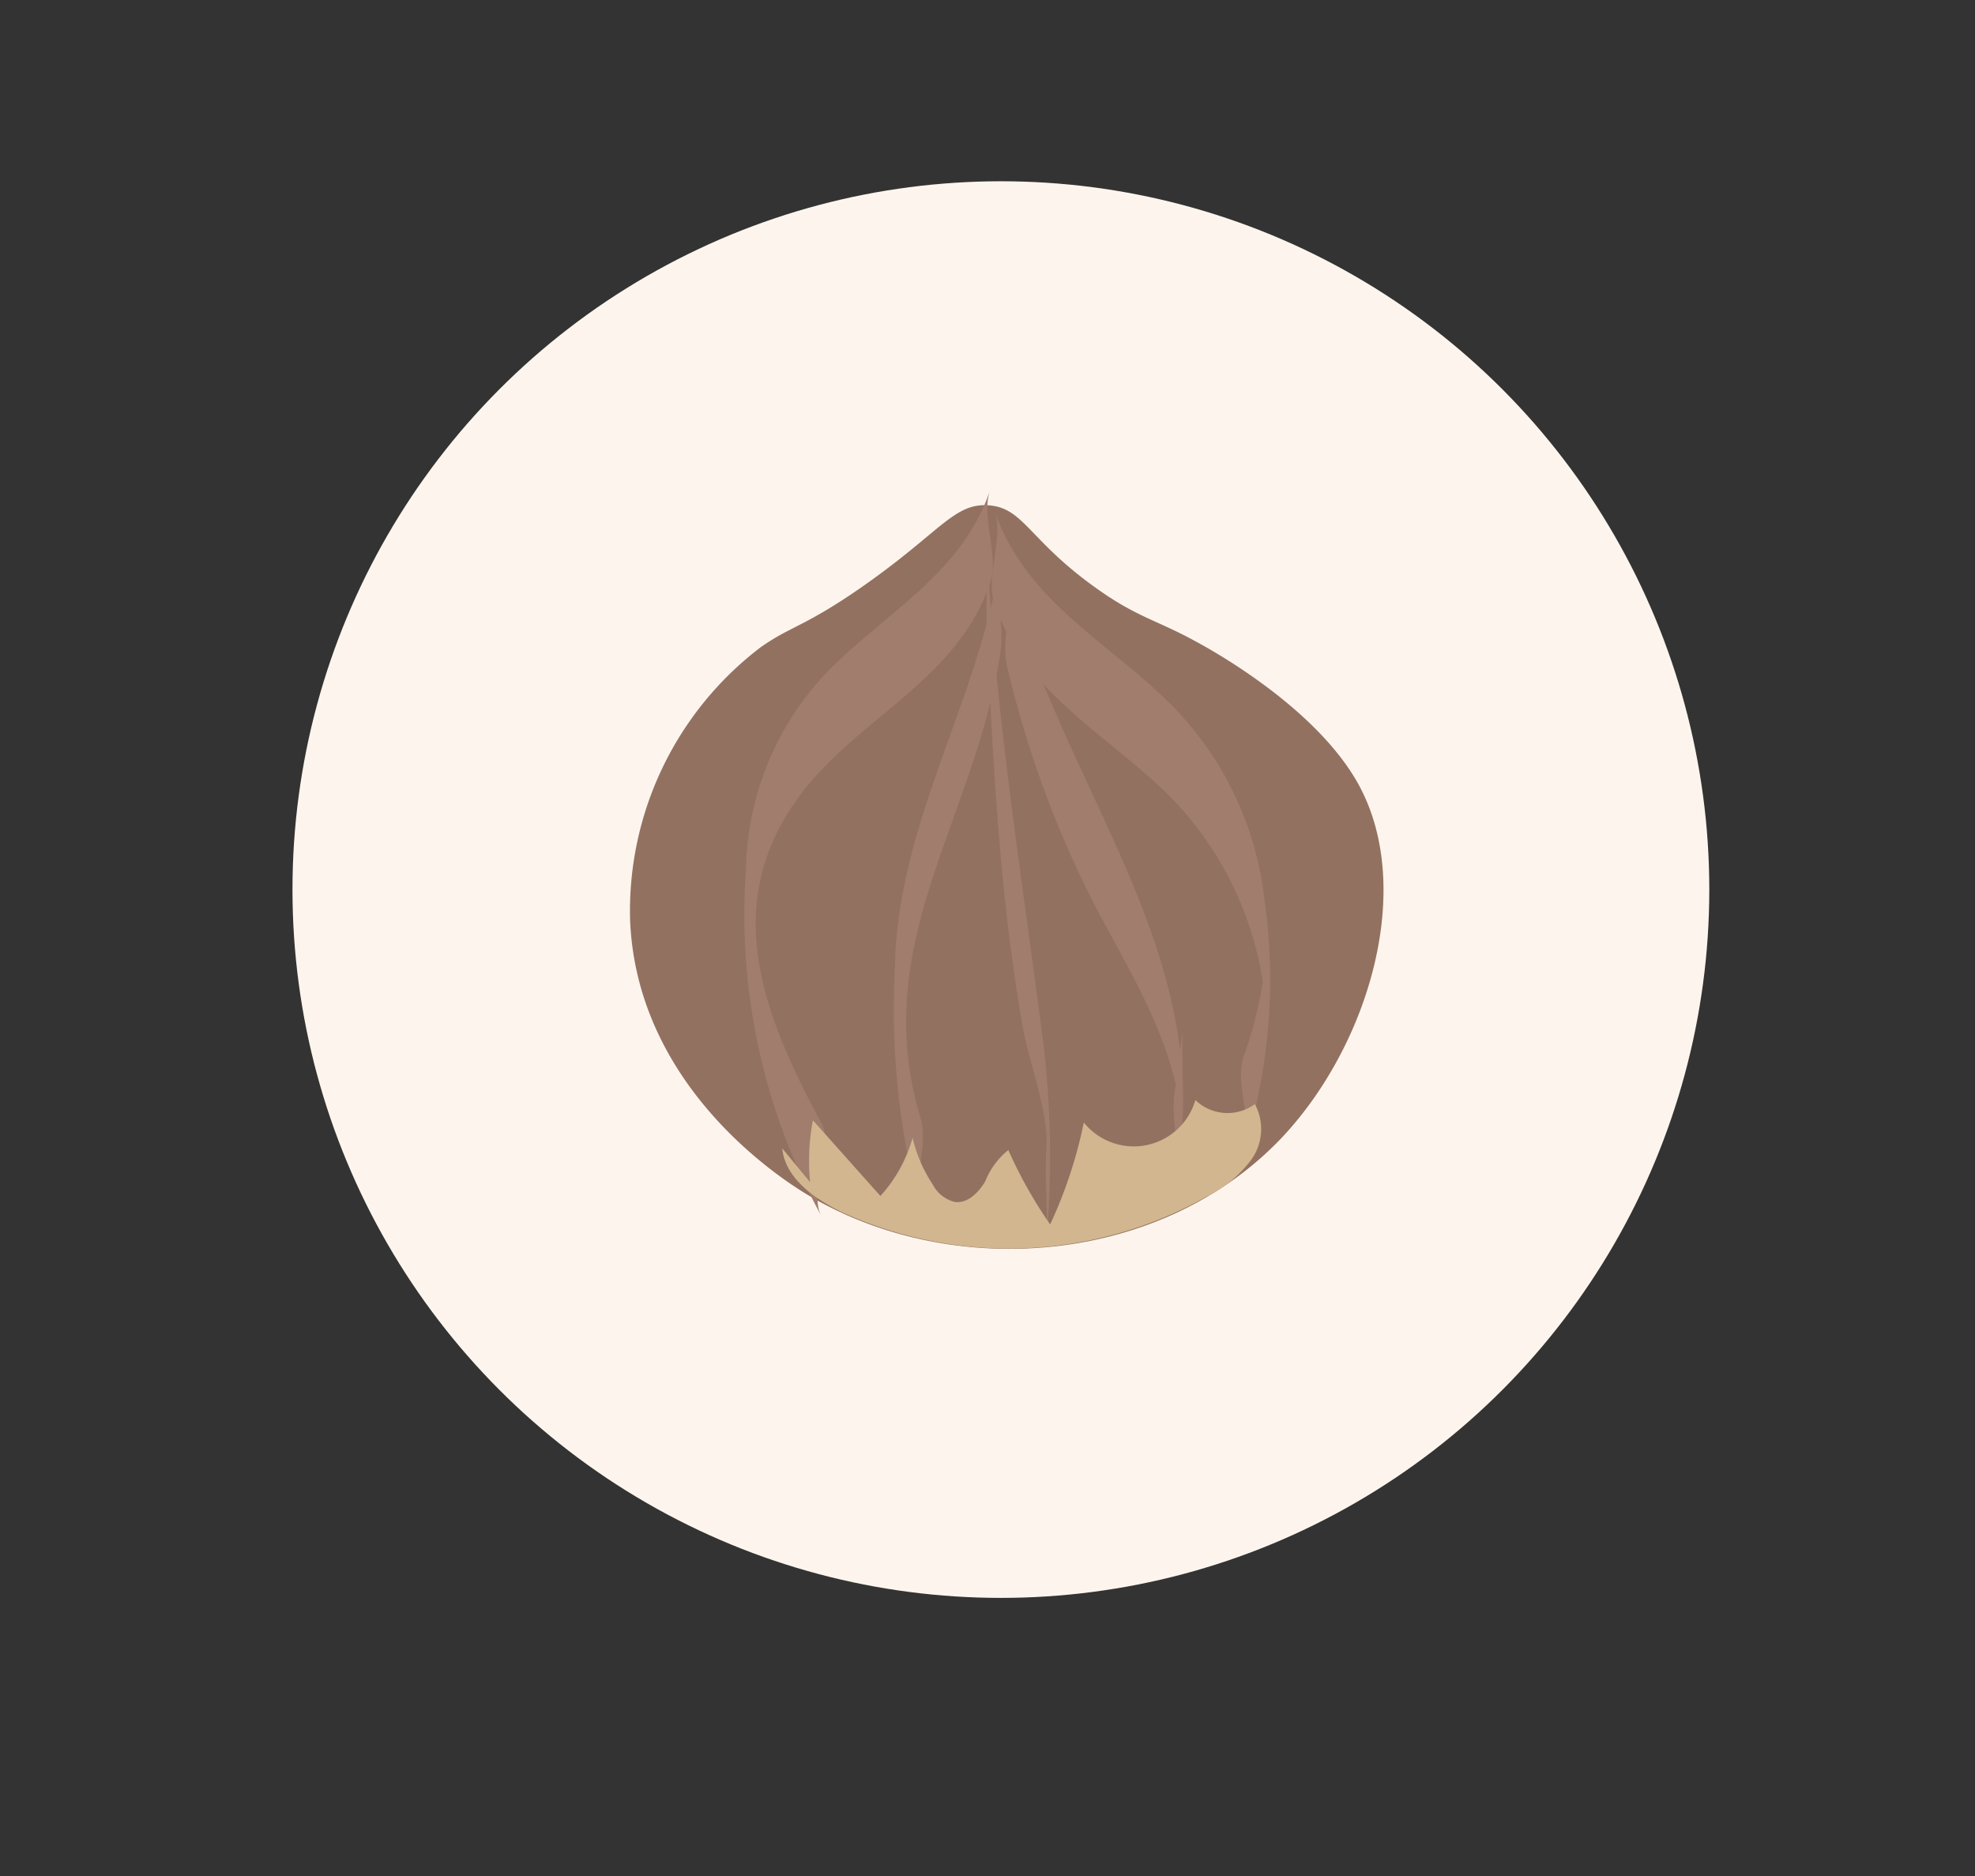 <svg id="Layer_1" data-name="Layer 1" xmlns="http://www.w3.org/2000/svg" viewBox="0 0 106.22 100.92"><rect x="0" y="0" width="106.22" height="100.92" fill="#333333" stroke="none"/><defs><style>.cls-1{fill:#fdf5ed;}.cls-2{fill:#937160;}.cls-3{fill:#a07d6d;}.cls-4{fill:#d1b68f;}</style></defs><title>milk</title><circle class="cls-1" cx="53.83" cy="47.85" r="38.1"/><path class="cls-2" d="M53.16,27.18c1.9.13,2.15,1.85,5.76,4.43,2.26,1.62,3.25,1.71,5.46,2.93.79.43,6.45,3.54,8.71,7.7,3,5.53.56,13.91-4.1,18.9C62.54,68,51.41,68.91,43.64,64.39c-1.09-.63-9.34-5.61-9.75-14.84a17.82,17.82,0,0,1,7-14.72c1.62-1.15,2.37-1.11,5.41-3.22C50.56,28.65,51.29,27.05,53.16,27.18Z"/><path class="cls-3" d="M66.92,61.79A30.49,30.49,0,0,0,68,48.35a17.7,17.7,0,0,0-5.29-10.72c-3.43-3.3-7.56-5.39-9.22-10.15.52,1.48-.52,3.51,0,5,1.66,4.77,5.77,6.83,9.22,10.15a18.18,18.18,0,0,1,5.4,12.15l0-3.76v1.43l0-1.23a21.75,21.75,0,0,1-1.21,5.57c-.54,1.49.52,3.54,0,5Z"/><path class="cls-3" d="M44.17,60.4c-3.23-6-5.55-12-.92-17.92,3.17-4,8.26-6,10-11.12.5-1.51-.51-3.52,0-5-1.44,4.26-5.14,6.31-8.24,9.27a15.73,15.73,0,0,0-4.89,11.14A33.77,33.77,0,0,0,44.17,65.4c-.69-1.28.7-3.7,0-5Z"/><path class="cls-3" d="M49.5,60.11c-2.8-9.35,2.86-15.89,4.28-24.84.26-1.63-.25-3.38,0-5C52.59,37.8,48.3,44.17,48.13,52A41.68,41.68,0,0,0,49.5,65.11c-.46-1.52.46-3.46,0-5Z"/><path class="cls-3" d="M63.18,63.45c2.53-12-6.33-21.36-9-32.54.37,1.57-.39,3.42,0,5a56.29,56.29,0,0,0,4.9,13.17c2,3.74,4.07,7.05,4.51,11.35V55.52l-.37,2.93c-.34,1.6.33,3.41,0,5Z"/><path class="cls-3" d="M56.29,66.62a51.79,51.79,0,0,0-.14-10.19c-1.15-9.1-2.62-17.85-3.07-27.07.06,1.19-.08,3.31,0,4.82.22,4.62.45,9.23.93,13.83.25,2.43.58,4.86,1,7.26.35,1.95,1.41,4.57,1.27,6.53-.11,1.49.09,3.64,0,4.82Z"/><path class="cls-4" d="M43.57,63.59a11.61,11.61,0,0,1,.15-3.33l3.63,4.07a7.73,7.73,0,0,0,1.73-3.13,7.75,7.75,0,0,0,1.09,2.52,1.83,1.83,0,0,0,1.17.93c.7.1,1.29-.5,1.65-1.11a4.13,4.13,0,0,1,1.24-1.68,24.11,24.11,0,0,0,2.25,4,24.64,24.64,0,0,0,1.81-5.48,3.45,3.45,0,0,0,6-1.21,2.49,2.49,0,0,0,3.2.22,2.83,2.83,0,0,1-.2,3,6.63,6.63,0,0,1-2.44,2,21.61,21.61,0,0,1-19.62.79c-1.45-.72-3-1.81-3.16-3.41"/></svg>